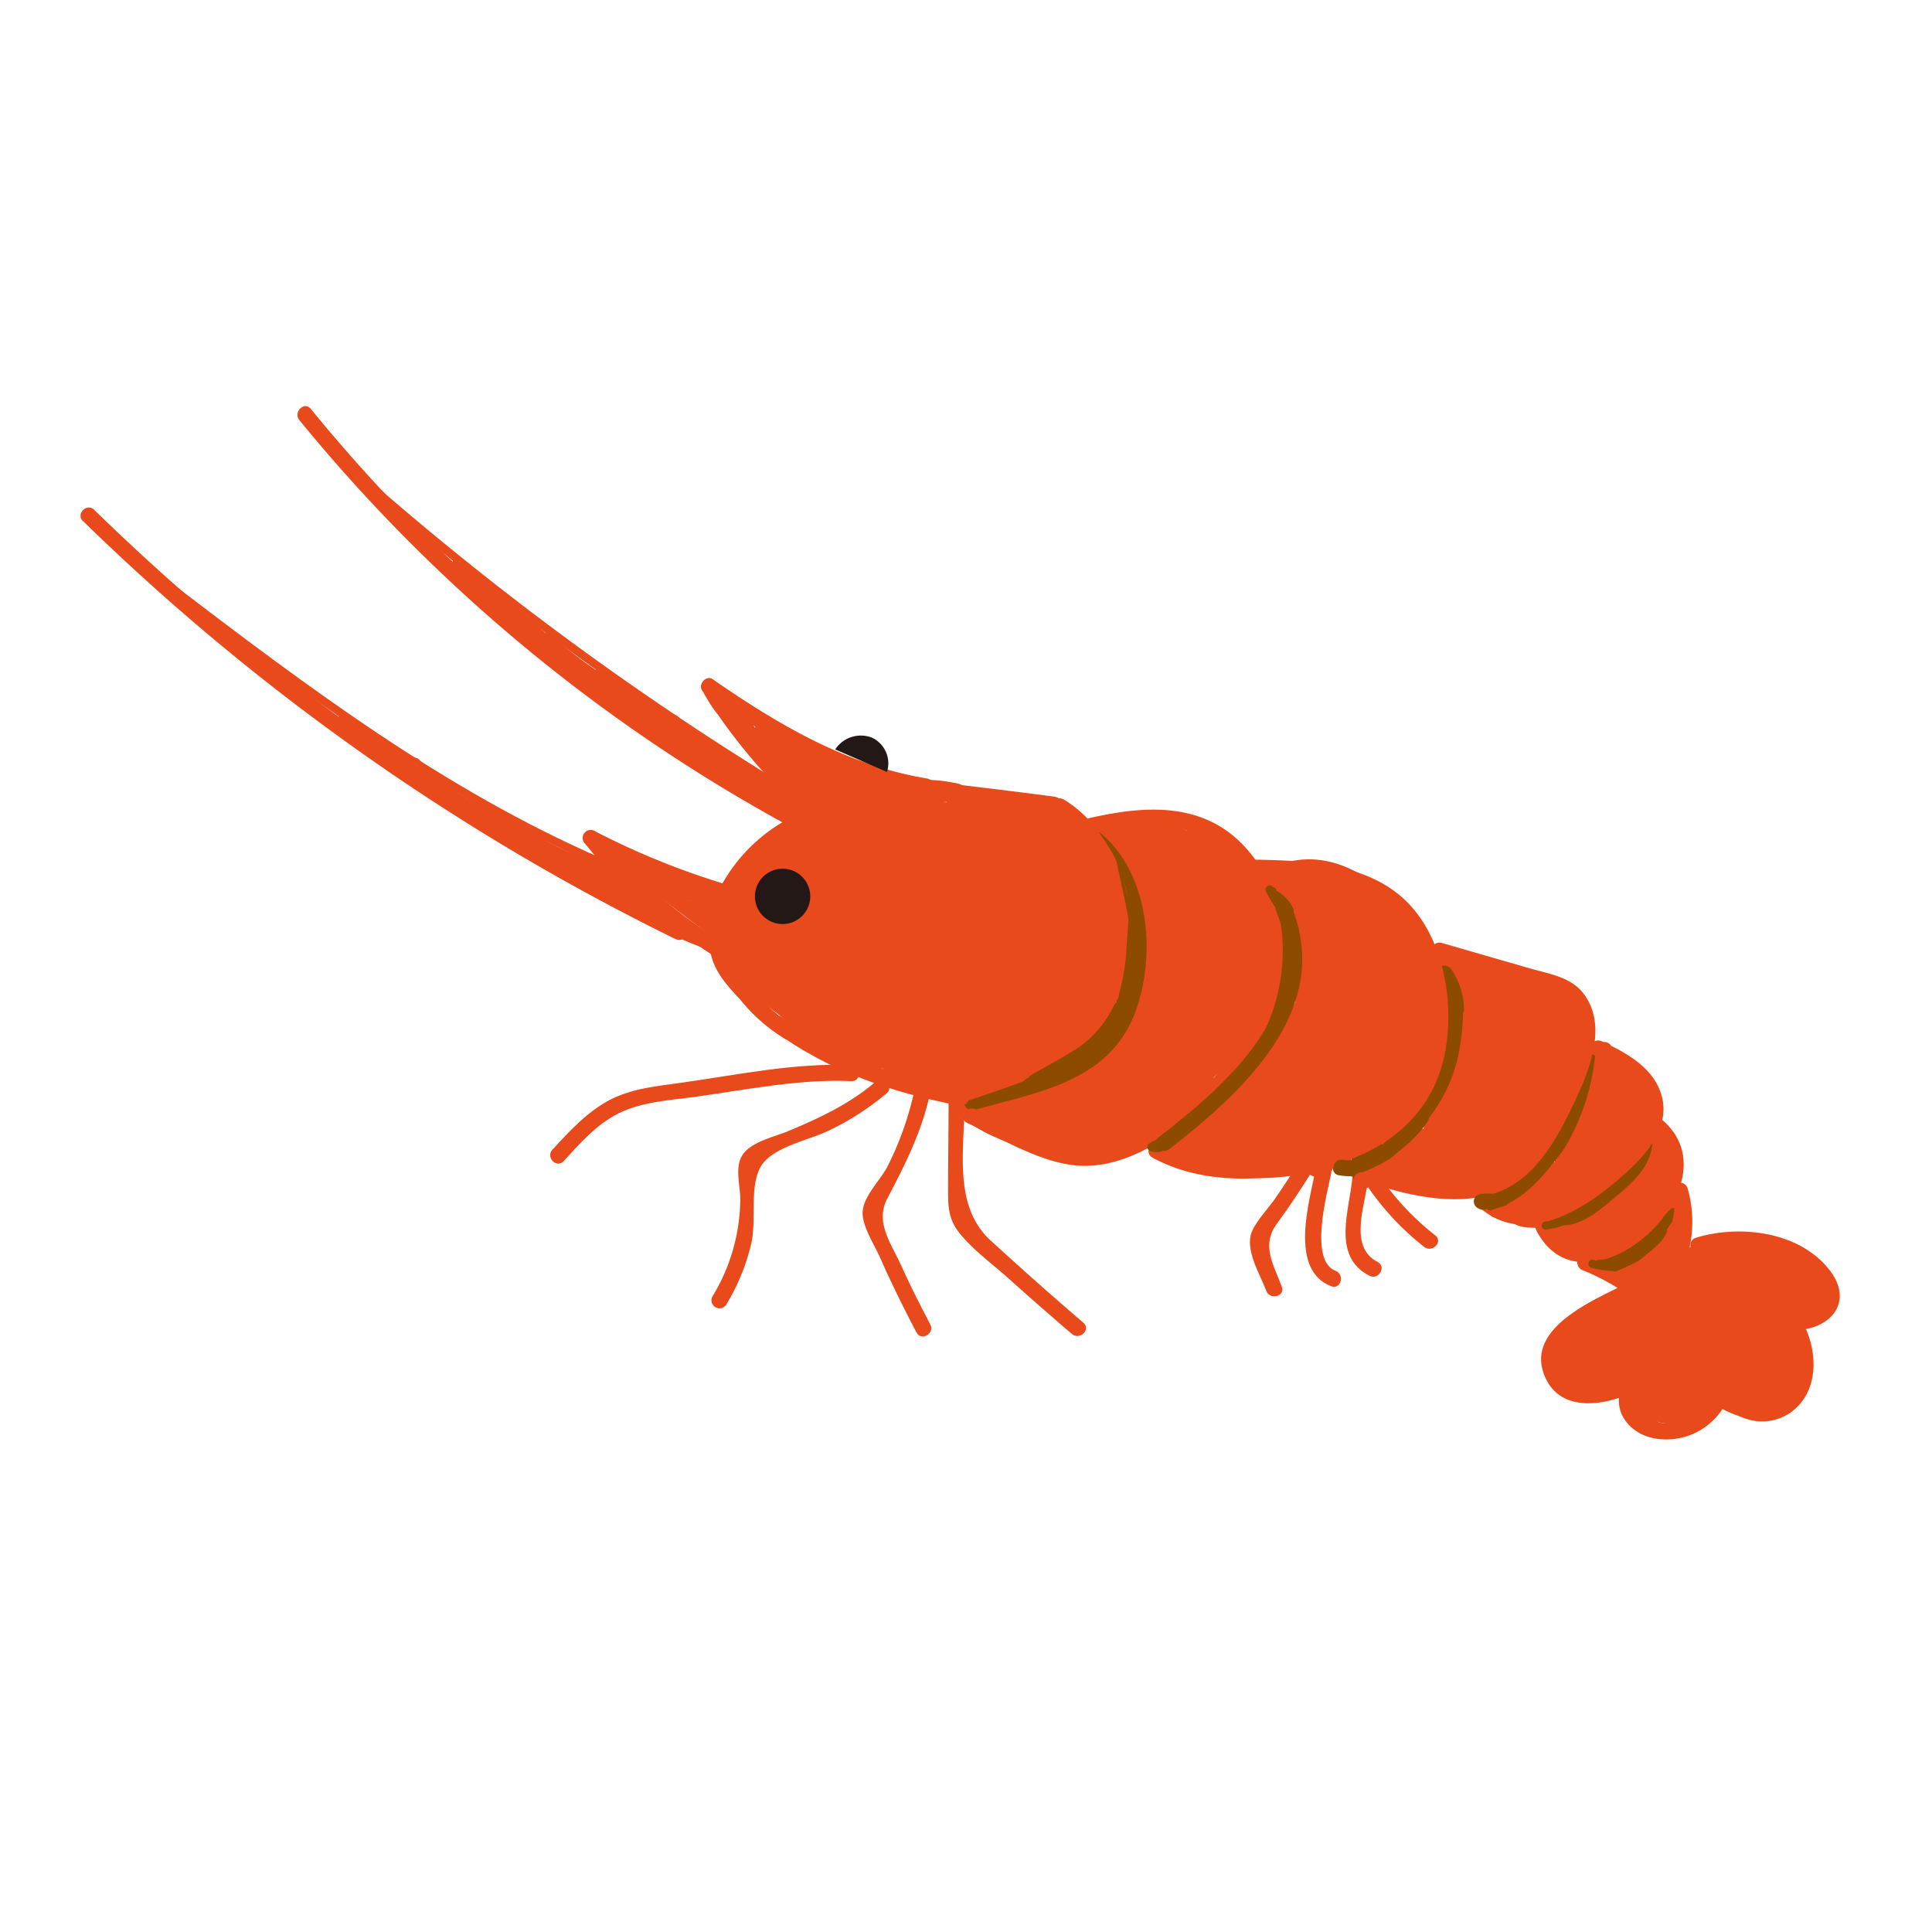 <svg id="圖層_1" data-name="圖層 1" xmlns="http://www.w3.org/2000/svg" viewBox="0 0 300 300"><defs><style>.cls-1{fill:#e94a1c;}.cls-2{fill:#8d4b00;}.cls-3{fill:#231815;}</style></defs><title>seafood8</title><path class="cls-1" d="M172.09,157.54c3.21,0,3.22-5,0-5s-3.22,5,0,5Z"/><path class="cls-1" d="M179.44,145.61c3.22,0,3.22-5,0-5s-3.22,5,0,5Z"/><path class="cls-1" d="M214.08,178.11c3.22,0,3.22-5,0-5s-3.22,5,0,5Z"/><path class="cls-1" d="M239.35,190.11l2.47.3v-9.95a25.5,25.5,0,0,1-4.62.15l2.51,9.27q-2.29.45.7,1.4l3.32,2.06,6.63,4.13a5,5,0,0,0,7.49-4.3,19.31,19.31,0,0,0-2.52-10,25.93,25.93,0,0,0-2.56-3.34,10.51,10.51,0,0,1-2.66-6.06l0-1.67q-5.29.72-2.87,3.91c.21,1.66,1.62,3.61,2.3,5.19,1.6,3.78,2.08,7.39,2.62,11.4.71,5.24,2.58,12.94,8.8,14.07,7.48,1.36,8.9-7.19,4.68-11.6l-3.52,8.49a33.9,33.9,0,0,1,14.41,1.68l1.33-9.77a53.22,53.22,0,0,0-13.69,2.61c-1.33.47-3.67,2.06-4.73,2.29-.78.16-2.64-.28-4-.05-3.25.54-9.55,3.11-11.79,5.73a7.1,7.1,0,0,0-1.12,7.82,6.4,6.4,0,0,0,7,3.25,11.06,11.06,0,0,0,2.08-.77c1.2-.54,1.24-.7.13-.49,1.28.79,2,2.89,3.4,3.84a7.62,7.62,0,0,0,8.57.17c3.2-2.25,2.09-5.1,3.3-8.14l-2.29,3q-4.07-.72-1.42,1.13c.7.58,1.42,1.15,2.14,1.7a18.5,18.5,0,0,0,3.69,2c3,1.2,6.31,1.41,8.58-1.3,4.74-5.67-1.2-12.82-6.42-14.89l1.19,9.09q-3.18-.92-1.48,1c3.26,5.51,11.86.51,8.59-5-2.77-4.68-6.94-7-12.13-4.55-4.32,2-2.35,7.69,1.18,9.09l.37,1,3.48-3.47c1-.35,0,0-.81-.67s-1.59-1.27-2.38-2c-1.46-1.28-2.66-2.42-4.61-2.79a6.65,6.65,0,0,0-7.67,5.08,6.44,6.44,0,0,0-.26,2.42l0,1.1,3.52-2.76c.19-1-2.75-3.37-3.45-3.85a7.86,7.86,0,0,0-5.56-1.34,7.22,7.22,0,0,0-2.25.72c-1.21.63-2.12.43-.39.92l3,2.28c.08,2.66,1,3.26,2.83,1.82l3.63-1.48-3.84-.5c3.68,1.87,6.25.9,9.85-.63a43.15,43.15,0,0,1,13.79-3.36,5,5,0,0,0,1.32-9.77,41.16,41.16,0,0,0-17.06-2c-4.21.38-6.66,5.2-3.52,8.49l.53.82-.5-3.83-.18,1,2.29-3-1,.49,3.84-.5c-1.62-.49-1.9-7.8-2-9a36.37,36.37,0,0,0-2.22-9.1c-2-5.12-4.29-14.29-10.68-15.38-7.22-1.25-8.89,6.28-8.38,11.8a17,17,0,0,0,2.87,8.36c2.25,3.23,4.76,5,4.76,9.36l7.49-4.29c-5.34-3.32-14-11.68-20.7-7.59-4.34,2.65-2.35,9,2.51,9.26a25.5,25.5,0,0,0,4.62-.14c6.38-.77,6.39-9.17,0-9.95l-2.47-.3c-6.34-.78-6.29,9.18,0,10Z"/><path class="cls-2" d="M246.43,163.68a12.71,12.71,0,0,1-1.44,4.49c-.75,1.41,1.4,2.67,2.15,1.25a16.13,16.13,0,0,0,1.78-5.74c.18-1.59-2.3-1.57-2.49,0Z"/><path class="cls-1" d="M215.5,182.58c3.52-.69,7,2.74,10.59,3.1a12.68,12.68,0,0,0,7.53-1.69c5-2.89,8.1-8.56,10.19-13.77,1.91-4.74,4.64-11.1.56-15.33-4.43-4.6-12.44-6-18.34-7.28-2.24-.48-4.44,2.43-2.42,4.16a40,40,0,0,0,7.11,5c4.1,2.19,7.88,2.94,5.55,8.37-1.36,3.18-2.69,7.15-5.15,9.67-3.4,3.49-6.2,1.36-10,.58l-.66,4.88c3.48-.17,7.1-.46,10-2.64,3.24-2.46,5-6.95,7-10.36,1.28-2.21,3.84-5,2.41-7.61-1.71-3.12-7.26-5.43-10.13-7.36-2.53-1.7-4.63,1.87-3,3.91,2.44,3.08,5.48,5.54,3,9.89-1.12,2-4.55,6.11-6.77,6.48l2.81,3.65a26.19,26.19,0,0,0,4.85-17.74l-4.25,1.76a6.64,6.64,0,0,1,2.86,5.57c0,3.2,5,3.21,5,0a10.93,10.93,0,0,0-4.32-9.09c-1.5-1.16-4.45-.63-4.25,1.76a22.09,22.09,0,0,1-4.17,15.23c-1.4,2,.91,4,2.81,3.65,2.82-.46,4.24-2.15,6-4.24,2-2.29,4.65-4.73,6-7.47,2.39-4.91-3.38-9.58-6.07-13l-3,3.9c2.8,1.89,6.77,3.74,8.93,6.34l-.64-2.42c-1,3.11-3.51,6.28-5.16,9.09-2.51,4.27-5,5.46-9.88,5.7-2.66.13-3.54,4.3-.66,4.88,4.49.92,7.74,2.92,12.19.3s6.32-7.63,8.28-12.08c1.62-3.65,3.42-7.31.78-10.91a12.67,12.67,0,0,0-4.89-3.63,42.6,42.6,0,0,1-9-5.62l-2.42,4.16c4.64,1,9.5,2,13.66,4.36,3.41,2,3.27,3.78,2.34,7.18a41.19,41.19,0,0,1-3.3,8.29c-2.7,5-7.18,10.33-13.52,7.72-3.38-1.39-5.94-2.91-9.71-2.17-3.14.61-1.81,5.41,1.32,4.79Z"/><path class="cls-1" d="M183.79,181c14.22,5.18,35.87.12,39.05-16.83,1.56-8.34.54-14.87-4.46-21.76-4.67-6.43-12.4-11.17-20.4-7.92-3.69,1.49-5.3,6.85-1.19,9.09a25.58,25.58,0,0,1,7.17,6.31c2.35,2.77,3.32,4.51,2,8.27s-7.32,12.08-12.35,10.53l2.19,8.32c6.44-5,25.73-24.44,12.38-31.52a5,5,0,0,0-7.48,4.29,25.76,25.76,0,0,0,0,3.83c.31,6.37,10.26,6.41,9.95,0a25.76,25.76,0,0,1,0-3.83l-7.48,4.29c-1.46-.77-2.35,2.51-3.16,3.8a39.62,39.62,0,0,1-3,4.26,51.57,51.57,0,0,1-8.2,7.84c-3.12,2.44-1,7.33,2.19,8.31,10.14,3.12,20.72-7.58,24.08-16.14,2-5.2,2.34-10.7-.94-15.44s-7.31-9-12.27-11.71l-1.19,9.09c5.55-2.25,9.35,3,11.74,7.33,2,3.59,1.72,9.26.17,13.09-3.81,9.4-18.19,9.79-26.1,6.9-6-2.19-8.62,7.42-2.64,9.6Z"/><path class="cls-1" d="M180.08,146.57c3.22,0,3.22-5,0-5s-3.22,5,0,5Z"/><path class="cls-1" d="M174.53,136.92a14.78,14.78,0,0,1,10.79,4.62c4.54,4.56,11.38-2.35,7-7l-2.68-2.89-7,7c3.27,3.31,7.56,7.29,5.48,12.31-1.64,4-4.6,8.2-8.3,10.37-2.49,1.46-3.59,5.79-1,7.81l1.25,1v-7a18.7,18.7,0,0,1-23.45,3.48l-2.51,9.26c6,.6,13.42,2.46,19-.81,2.49-1.47,4.32-3.88,6.22-6,2.29-2.55,4.85-5,6.9-7.77a12.94,12.94,0,0,0,2.73-8c.13-3.39,1-6.36,1.38-9.7.7-5.61-1.67-10.65-7.17-12.54-3.59-1.23-7.16,2.63-6.12,6.12l.79,2.61,8.31-4.84-2-1.87c-4-3.7-11.07,1.14-7.81,6,3.1,4.65,2.5,14.16-.46,18.69l9.09,3.83c1-4.34,2.16-8.63,1.79-13.11-.51-6.34-10.47-6.4-9.94,0,.29,3.62-.63,7-1.44,10.46a5,5,0,0,0,9.09,3.84c4.83-7.39,5.45-21.24.46-28.73l-7.81,6,2,1.87c3.51,3.28,9.79.09,8.31-4.84l-.78-2.6-6.12,6.12c.66.22-1.5,8.4-1.56,9.59-.13,2.18.19,3.49-.95,5.37-1,1.61-2.75,3.06-4,4.46-2.24,2.5-4.54,6.5-8.11,6.8-3.8.32-8-.62-11.76-1-5.05-.5-6.57,7-2.51,9.26a28.76,28.76,0,0,0,35.5-5c1.69-1.76,2.16-5.34,0-7l-1.25-1-1,7.81a31.76,31.76,0,0,0,13.47-17.84c2.15-8.16-3.29-15-8.63-20.46-4.52-4.58-11.38,2.34-7,7l2.68,2.9,7-7A25,25,0,0,0,174.53,127c-6.4-.1-6.4,9.85,0,9.95Z"/><path class="cls-2" d="M249.36,197.3c1.76,0,3-.9,4.35-2,1.76-1.43,3.47-2.93,5.15-4.45,1.19-1.08-.58-2.83-1.76-1.76s-2.42,2.16-3.65,3.21-2.49,2.52-4.09,2.48a1.25,1.25,0,0,0,0,2.49Z"/><path class="cls-2" d="M254.08,177.75c-.28,2.56-2.81,4.46-4.64,6.05-2.06,1.79-4.84,4.62-7.82,3.85a1.25,1.25,0,0,0-.66,2.4c3.77,1,6.81-1.6,9.54-3.89s5.66-4.68,6.07-8.41c.18-1.59-2.31-1.58-2.49,0Z"/><path class="cls-2" d="M244.62,166.32c.59,4.86-2.07,8.64-5,12.27-2.48,3.12-5,6.14-9.15,6.94-1.56.31-.9,2.71.67,2.4,5-1,8.16-4.87,11.15-8.73s5.38-7.88,4.77-12.88c-.19-1.57-2.68-1.59-2.48,0Z"/><path class="cls-2" d="M223.18,151.73a8.76,8.76,0,0,1,1.66,4.84c.1,1.59,2.59,1.6,2.49,0a11.19,11.19,0,0,0-2-6.1c-.94-1.26-3.1,0-2.14,1.26Z"/><path class="cls-2" d="M224.78,155.61c-.06,5.75-.33,11.2-4.13,15.86a61.68,61.68,0,0,1-4.43,4.72c-.8.79-5.59,5.55-1.41,3.64,1.45-.67.19-2.81-1.26-2.15l-3.07,1.41a1.19,1.19,0,0,0-.62,1.07c.63,6.06,8.24-2.33,9.35-3.47,6.15-6.36,8-12.24,8-21.08a1.24,1.24,0,0,0-2.48,0Z"/><path class="cls-2" d="M222.72,154.7l1.5,2.13a1.29,1.29,0,0,0,1.71.44,1.25,1.25,0,0,0,.44-1.7l-1.5-2.12a1.28,1.28,0,0,0-1.7-.45,1.25,1.25,0,0,0-.45,1.7Z"/><path class="cls-2" d="M196.94,140.45a3.7,3.7,0,0,1,1.64,1.7,1.24,1.24,0,1,0,2.15-1.25,6.07,6.07,0,0,0-2.54-2.6c-1.41-.76-2.66,1.38-1.25,2.15Z"/><path class="cls-2" d="M197.93,144.59C199.28,150,198.07,155,196,160c-.61,1.48,1.8,2.12,2.39.66,2.22-5.44,3.36-10.93,1.9-16.72a1.25,1.25,0,0,0-2.4.67Z"/><path class="cls-2" d="M168.76,130.83c7.64,5.54,8.26,18.49,4.76,26.51-4.05,9.26-14.41,10.22-23,12.65a1.25,1.25,0,0,0,.66,2.4c10.38-2.93,21.65-4.47,25.44-16.17,2.95-9.06,1.58-21.61-6.59-27.54-1.3-.94-2.54,1.22-1.26,2.15Z"/><path class="cls-1" d="M146.08,124c5.9.71,11.8,1.42,17.68,2.19,1.59.21,1.57-2.28,0-2.48-5.88-.78-11.78-1.49-17.68-2.19-1.58-.19-1.57,2.3,0,2.48Z"/><path class="cls-1" d="M120.2,160.09c8.53,6.27,18.4,9.58,28.71,11.59,1.56.3,2.23-2.09.66-2.4-10.1-2-19.76-5.2-28.12-11.34-1.29-.95-2.53,1.21-1.25,2.15Z"/><path class="cls-1" d="M149,121.74a22.9,22.9,0,0,0-4.37-.62c-1.6-.08-1.59,2.41,0,2.48a19.31,19.31,0,0,1,3.71.54,1.25,1.25,0,0,0,.66-2.4Z"/><path class="cls-1" d="M144.13,120.91c-12.45-2-23.18-8.33-33.42-15.41-1-.71-2.35.69-1.7,1.7,1,1.54,2.89,5.61,5.2,5.1a1.28,1.28,0,0,0,.91-1.2c.19-2.36-2.79-4.35-4.41-5.6-1-.78-2.32.71-1.7,1.7a88.2,88.2,0,0,0,17.33,20.31c1.21,1,3-.71,1.76-1.76A86.09,86.09,0,0,1,111.15,106l-1.7,1.7c.67.52,4.15,4.53,4.16,1.8,0-.72-2-2.77-2.46-3.5l-1.7,1.7c10.41,7.2,21.37,13.57,34,15.66,1.57.26,2.24-2.14.66-2.4Z"/><path class="cls-1" d="M114.18,154.21a26.38,26.38,0,0,0,7.66,7.07c1.37.84,2.62-1.31,1.25-2.14a23.37,23.37,0,0,1-6.76-6.19c-.94-1.28-3.09,0-2.15,1.26Z"/><path class="cls-3" d="M129.69,116.37a4.76,4.76,0,0,1,5.65-1.85,4.4,4.4,0,0,1,2.39,5.35"/><path class="cls-1" d="M110.28,147.62c.45,2.91,2.35,5.14,4.31,7.21,1.1,1.17,2.85-.6,1.76-1.76-1.69-1.79-3.29-3.6-3.67-6.11-.25-1.58-2.65-.91-2.4.66Z"/><path class="cls-1" d="M125.72,125.67a25.86,25.86,0,0,0-14.14,12.63c-.71,1.43,1.43,2.7,2.14,1.26a23.34,23.34,0,0,1,12.66-11.49c1.48-.57.84-3-.66-2.4Z"/><path class="cls-1" d="M113.14,137.45a119.19,119.19,0,0,1-20.66-8.33,1.25,1.25,0,0,0-1.51,2c1,1.17,4.12,5.87,6.07,3.75s-3.27-5-4.56-5.71-2.39.91-1.51,2a85.27,85.27,0,0,0,19.63,17.1c1.36.86,2.6-1.3,1.26-2.15a83,83,0,0,1-19.13-16.71l-1.51,2c.93.54,4.15,3.48,4.17,1.06,0-.57-2.17-2.4-2.66-3l-1.51,2a122.82,122.82,0,0,0,21.25,8.57,1.24,1.24,0,0,0,.67-2.39Z"/><path class="cls-1" d="M125.25,126.9a254,254,0,0,1-77-63.42c-1-1.24-2.77.53-1.76,1.76A256,256,0,0,0,124,129.05c1.41.75,2.67-1.39,1.26-2.15Z"/><path class="cls-1" d="M58.46,77.17a474.3,474.3,0,0,0,62.28,45.51.62.62,0,0,0,.63-1.07,471.36,471.36,0,0,1-62-45.32c-.6-.52-1.49.36-.88.88Z"/><path class="cls-1" d="M12.9,80.92a356.07,356.07,0,0,0,92,64.9c1.43.71,2.69-1.44,1.26-2.15a353.6,353.6,0,0,1-91.53-64.5c-1.14-1.13-2.9.63-1.76,1.75Z"/><path class="cls-1" d="M25.81,91.47C47,107.59,68.36,123.76,92.91,134.4c.72.31,1.36-.76.62-1.07C69,122.68,47.59,106.52,26.44,90.39c-.64-.48-1.26.6-.63,1.08Z"/><path class="cls-1" d="M163.86,126.28c9.53,5.69,11.64,22,6,31-4.64,7.34-14.1,9-21.67,11.79-1.48.56-.84,3,.66,2.4,9.51-3.56,20.58-5.67,24.78-16.17,4-10.07,1.35-25.31-8.47-31.16a1.24,1.24,0,0,0-1.26,2.14Z"/><path class="cls-1" d="M168.91,129.69c9.32-2.22,19-2.86,24.7,6.4,4.29,7,3.78,16.19.3,23.35C190.72,166,185.17,171.28,179,175c-4.31,2.59-8.85,4.34-13.92,3.1-4.63-1.13-9.29-3.91-13.62-5.86-1.44-.66-2.71,1.48-1.25,2.14,5,2.28,10.57,5.72,16.12,6.51,4.67.67,9.22-1,13.21-3.32,7.83-4.48,14.74-11.38,17.88-20,2.86-7.83,2.43-17.37-2.62-24.25-6.69-9.11-16.63-8.44-26.51-6.09-1.55.37-.89,2.77.66,2.4Z"/><path class="cls-1" d="M194.41,136c7.26.11,16,.14,21.79,5.31,5.55,5,7.17,14.51,5.79,21.6-1.66,8.54-7.84,13.49-16,15.7-8.3,2.26-18,3.28-25.77-1-1.41-.76-2.67,1.39-1.26,2.15,8.64,4.69,19.33,3.64,28.48,1,8.6-2.5,15.14-8.2,16.92-17.21,1.49-7.56-.06-17.28-5.47-23.07-6.14-6.57-16.16-6.86-24.51-7a1.25,1.25,0,0,0,0,2.49Z"/><path class="cls-1" d="M223.09,148.79c5.38,1.56,11.22,2.69,16.43,4.77,3.14,1.25,5.37,2.53,5.65,6.25a15.52,15.52,0,0,1-.69,4.77,42.58,42.58,0,0,1-3.89,8.8c-3.11,5.84-7.13,10.16-14.23,10.25-6.09.07-12.47-2-18.08-4.19-1.5-.58-2.15,1.82-.67,2.4,7.13,2.75,16.48,5.89,24.15,3.56,6.26-1.89,9.63-7.9,12.3-13.41,2.49-5.13,5.94-12.81,1.59-18-2-2.34-5.29-2.81-8.06-3.61l-13.84-4a1.25,1.25,0,0,0-.66,2.4Z"/><path class="cls-1" d="M247.48,163.84c2.47,1.17,5.11,2.36,6.79,4.6,3.66,4.88-.66,9.49-4.19,12.37-4.93,4-12.84,10.13-18.74,4.81-1.19-1.07-3,.68-1.76,1.75,7.66,6.91,17.86-.42,23.92-6.22,2.85-2.74,5.56-6.47,4.62-10.61-1.06-4.63-5.45-7-9.39-8.85-1.44-.69-2.7,1.46-1.25,2.15Z"/><path class="cls-1" d="M256.11,175.45c2.47,2,3.5,4.17,2.43,7.3a20.22,20.22,0,0,1-3.8,6.76,13.7,13.7,0,0,1-5.53,3.27c-4,1.39-6.58.73-8.48-2.94-.73-1.43-2.88-.17-2.15,1.25,7.61,14.7,31.91-7.26,19.29-17.39-1.24-1-3,.75-1.76,1.75Z"/><path class="cls-1" d="M259.63,185.11a16.4,16.4,0,0,1,.1,8.87,1.25,1.25,0,0,0,2.4.66,19,19,0,0,0-.1-10.19,1.25,1.25,0,0,0-2.4.66Z"/><path class="cls-1" d="M245.75,197.24a35.23,35.23,0,0,1,7.62,4.22c1.3.94,2.54-1.21,1.25-2.14a37.16,37.16,0,0,0-8.21-4.48c-1.48-.59-2.13,1.82-.66,2.4Z"/><path class="cls-1" d="M264,194.57a18,18,0,0,1,10.48-.37,19.49,19.49,0,0,1,4.58,2l2.22,1.63q1.61,7-2.86,6.2a1.26,1.26,0,0,0-1.07,1.88c1.93,3,2.91,8-.1,10.85a5.4,5.4,0,0,1-8.6-1.85,1.25,1.25,0,0,0-2.27.3,7.22,7.22,0,0,1-4.33,5,4.31,4.31,0,0,1-2.23.64q-4.16,1.09-5.34-5.17a1.25,1.25,0,0,0-1.51-1.95c-3,1.57-5.08,2.39-8.25.66-2.52-.41-3.11-1.73-1.78-3.94a3.64,3.64,0,0,1,2.3-4.09,56.25,56.25,0,0,1,7.46-4.38c1.43-.72.17-2.87-1.25-2.14-4.54,2.31-13.94,6.39-11.85,13.11s9.81,5.42,14.62,2.92l-1.5-1.95c-3.1,3.92-.48,8.55,4.18,9.43a10.41,10.41,0,0,0,11.88-7.48l-2.28.29a7.83,7.83,0,0,0,11.44,3.25c4.83-3.35,4.38-10.31,1.56-14.76l-1.08,1.87c5.52.15,9.67-4.17,5.66-9.32-4.69-6-13.93-7.08-20.74-5-1.52.48-.87,2.88.66,2.4Z"/><path class="cls-1" d="M132.2,165.39c-8.77-.38-17.63,1.5-26.29,2.72-3.81.54-7.74.87-11.21,2.68s-6.28,4.85-8.94,7.75c-1.07,1.18.68,2.94,1.76,1.76,2.5-2.73,5.09-5.67,8.43-7.37,3.78-1.91,8.35-2.1,12.47-2.68,7.86-1.11,15.81-2.72,23.78-2.37,1.6.07,1.6-2.42,0-2.49Z"/><path class="cls-1" d="M135.92,168c-4,3.43-8.65,5.59-13.48,7.62-2.17.91-5.81,1.66-7.15,3.73-1.24,1.92-.35,4.68-.34,6.79a29.44,29.44,0,0,1-4.35,15.22,1.25,1.25,0,0,0,2.15,1.26,32.93,32.93,0,0,0,3.91-9.53c.83-3.69-.29-8.66,1.39-11.8s7.41-4.18,10.57-5.7a41.45,41.45,0,0,0,9.06-5.83c1.22-1-.54-2.79-1.76-1.76Z"/><path class="cls-1" d="M142,169.27a48.9,48.9,0,0,1-4.24,11.95c-1.06,2-3.59,4.46-3.8,6.81-.21,2.2,1.8,5.22,2.66,7.17,1.76,4,3.67,7.85,5.69,11.7.74,1.41,2.89.16,2.14-1.26-1.58-3-3.1-6-4.52-9.15-1.64-3.55-4.06-6.72-2.15-10.38,2.82-5.39,5.25-10.18,6.62-16.18.36-1.56-2-2.22-2.4-.66Z"/><path class="cls-1" d="M147.29,171.6c0,4.16-.07,8.33-.07,12.49,0,2.68-.12,4.9,1.58,7.14,2.11,2.76,5.43,5.13,8,7.46q4.78,4.29,9.66,8.46c1.21,1,3-.72,1.76-1.76q-7.31-6.27-14.41-12.78c-5.77-5.3-4.09-13.83-4.05-21a1.25,1.25,0,0,0-2.49,0Z"/><path class="cls-1" d="M201.72,180.43c-1.18,1.89-2.4,3.77-3.66,5.6-1.14,1.65-2.81,3.31-3.63,5.12-1.25,2.8,1.23,6.69,2.2,9.3.56,1.48,3,.84,2.4-.67-1.31-3.52-3.22-6.38-.76-9.76,2-2.71,3.82-5.5,5.6-8.34.85-1.36-1.3-2.61-2.15-1.25Z"/><path class="cls-1" d="M204.31,181.51c-1,5.11-4.2,15.67,2.41,18.22,1.49.57,2.14-1.83.66-2.4-4.2-1.62-1.25-12.2-.67-15.16.3-1.56-2.09-2.23-2.4-.66Z"/><path class="cls-1" d="M210,182.73c-.38,5.06-3.34,12.3,2.65,15.37,1.42.73,2.68-1.42,1.26-2.15-4.73-2.42-1.72-9.28-1.43-13.22.12-1.6-2.36-1.59-2.48,0Z"/><path class="cls-1" d="M211.77,183.36a42.68,42.68,0,0,0,9.36,10.25c1.25,1,3-.77,1.76-1.76a41,41,0,0,1-9-9.74c-.87-1.34-3-.09-2.14,1.25Z"/><path class="cls-1" d="M96.82,135.73c2.67.81,4.92,3.06,7.11,4.71l7.46,5.64c1.28,1,2.52-1.2,1.26-2.15l-8.4-6.34c-2.13-1.61-4.17-3.47-6.77-4.26-1.53-.47-2.19,1.93-.66,2.4Z"/><path class="cls-1" d="M103.72,137.79l10.11,6a1.24,1.24,0,0,0,1.25-2.14l-10.11-6a1.24,1.24,0,0,0-1.25,2.15Z"/><path class="cls-1" d="M107.58,141.79c1.88,1.26,3.82,2.45,5.8,3.55,1.4.78,2.66-1.37,1.26-2.15-2-1.1-3.92-2.28-5.81-3.54-1.33-.9-2.58,1.26-1.25,2.14Z"/><path class="cls-1" d="M115,141.76c2.62-5.1,7.09-9.33,11.32-13.12,1.19-1.07-.57-2.82-1.76-1.76-4.38,3.93-9,8.34-11.71,13.63-.73,1.42,1.41,2.68,2.15,1.25Z"/><path class="cls-1" d="M114.55,141.46c-1.7,2.31-3.51,5.18-2.19,8.11,1.54,3.41,6.51,6.32,9.33,8.54,3,2.36,6.14,5.23,9.62,6.81,4.63,2.11,9.79-.08,14.37,2.08,1.44.68,2.7-1.46,1.25-2.15-5.52-2.61-11.33,0-16.71-3.47a98.92,98.92,0,0,1-8.84-6.68c-3.73-3-8.88-6.28-4.69-12,1-1.3-1.21-2.54-2.14-1.26Z"/><path class="cls-1" d="M137.64,167.52c3.18,1.71,6.45,3.32,10.17,2.83,4.5-.59,8.61-3.73,12.22-6.25a39.58,39.58,0,0,0,15.37-20.72c.49-1.53-1.91-2.18-2.4-.66a36.07,36.07,0,0,1-12.29,17.78,60.54,60.54,0,0,1-8.17,5.46c-5,2.77-8.77,2-13.64-.59-1.41-.76-2.67,1.39-1.26,2.15Z"/><path class="cls-1" d="M171,151.24c.32,1.22-5.67,4.87-6.66,5.83-2,2-3.31,4.43-5.25,6.42-1.13,1.15.58,2.83,1.76,1.76q4.41-4,9.09-7.78l-2.08-.55c.21,1.31-3.61,3.74-4.51,4.49-2.19,1.81-4.44,3.38-7.37,3.48-1.6.06-1.61,2.54,0,2.49,3.62-.13,6.4-1.95,9.13-4.22,2.18-1.81,5.66-3.71,5.15-6.9-.16-1-1.44-1.06-2.08-.55q-4.68,3.73-9.09,7.78l1.76,1.76c2.92-3,4.9-6.29,8.28-8.9,1.77-1.36,5-3.18,4.27-5.77a1.25,1.25,0,0,0-2.4.66Z"/><path class="cls-1" d="M114.24,112.7a14.93,14.93,0,0,0,4.88,6c3,1.94,6.06,3.41,8.86,5.65,1.24,1,3-.76,1.76-1.75a45.7,45.7,0,0,0-7-4.73,14,14,0,0,1-6.38-6.4c-.76-1.41-2.91-.16-2.15,1.25Z"/><path class="cls-1" d="M122.86,122.64l5.42,5.23c1.16,1.11,2.92-.65,1.76-1.76l-5.42-5.23c-1.15-1.11-2.91.64-1.76,1.76Z"/><path class="cls-1" d="M117.51,114.08c3.43,4.1,8,6.81,12.59,9.42a1.24,1.24,0,0,0,1.25-2.15c-4.41-2.51-8.78-5.08-12.08-9-1-1.23-2.78.54-1.76,1.76Z"/><path class="cls-1" d="M125.33,118.27c3.44,2.55,6.3,4.55,10.54,5.24,4,.64,8.21,1.44,12.21.9,1.56-.21,1.59-2.7,0-2.48-3.78.5-7.82-.15-11.55-.82-4-.73-6.69-2.58-10-5-1.28-1-2.53,1.2-1.25,2.15Z"/><path class="cls-1" d="M166.19,125.25c-3.59-2.34-7.42-1.24-11.37-.87-1,.1-2,.16-3,.2a2.4,2.4,0,1,0-4.79,0,63.75,63.75,0,0,1-7.79-.74,5.34,5.34,0,0,0-1.89-.51,2.37,2.37,0,0,0-1.57-.55,2.32,2.32,0,0,0-1.3.37l-.3-.29c-4.08-4.23-10.32,1.33-7.9,5.84a2.24,2.24,0,0,0-.74,1,4,4,0,0,0-2.87-.37c-2.87.66-4.32,3.6-5.53,6-.92,1.78-1.81,3.56-2.72,5.34-.61,1.21-1.56,2.56-1.65,4-.12,1.93,1.28,3,2.93,3.68a4.89,4.89,0,0,0,.5,3.24c4.94,9.67,15.26,10.91,24.13,15.19,3.91,1.89,7.68,3.85,11.93,1.53,4.52-2.47,8.47-7,12.36-10.33l.11-.1a4.64,4.64,0,0,0,3.24,1.18c5.53,0,6.29-7.42,2.26-9.44a7,7,0,0,0,.25-.69,5.12,5.12,0,0,0,3.85-3.19C177.19,138.64,172.36,129.28,166.19,125.25Zm-45.61,14.23c.34-.68.94-2.28,1.69-3.53l.19.18a5.63,5.63,0,0,1,1.82,2.56,2.05,2.05,0,0,0,.91,1.07,9.59,9.59,0,0,0-.22,1.63,2.8,2.8,0,0,0,0,.42,2.23,2.23,0,0,0-3,1.06c-1-.21-2-.45-3-.72C119.58,141.11,120.26,140.11,120.58,139.48Z"/><path class="cls-1" d="M124.66,115.58c-3.2,0-3.21,5,0,5S127.87,115.58,124.66,115.58Z"/><circle class="cls-3" cx="121.52" cy="139.19" r="4.3"/><path class="cls-1" d="M99.56,136.13A11.45,11.45,0,0,0,95,133.47c-2.43-.77-4.1,2.43-2.42,4.15a31.55,31.55,0,0,0,7,5.38c2.79,1.58,5.3-2.71,2.51-4.3a26.51,26.51,0,0,1-5.94-4.59l-2.42,4.15A6,6,0,0,1,96,139.65c2.33,2.19,5.85-1.32,3.52-3.52Z"/><path class="cls-1" d="M92.68,133.94a50.52,50.52,0,0,1-8.54-3.72c-1.72-1-2.75-2.93-4.82-3.28-2.35-.38-3.35,3.21-1,3.6,1,.18,1.74,1.38,2.53,2a16.53,16.53,0,0,0,2.94,1.7,74.7,74.7,0,0,0,7.89,3.31c2.26.81,3.24-2.79,1-3.6Z"/><path class="cls-1" d="M77.67,126.24a28.78,28.78,0,0,1-12.48-8.18c-1-1.21-2.8.55-1.76,1.76A30.9,30.9,0,0,0,77,128.64a1.25,1.25,0,0,0,.66-2.4Z"/><path class="cls-1" d="M62.83,117.63q-4.42-3.27-9-6.33c-1.34-.9-2.58,1.26-1.26,2.15,3.05,2,6,4.15,9,6.33,1.28,1,2.53-1.21,1.25-2.15Z"/><path class="cls-1" d="M70.07,88.3a11.37,11.37,0,0,0,4.3,5.89c1.3.93,2.55-1.22,1.26-2.15a8.55,8.55,0,0,1-3.16-4.4c-.48-1.52-2.89-.87-2.4.66Z"/><path class="cls-1" d="M72.48,91.14q6.45,5.25,12.6,10.86c1.18,1.07,2.94-.68,1.76-1.76q-6.15-5.61-12.6-10.85c-1.23-1-3,.74-1.76,1.75Z"/><path class="cls-1" d="M83.92,100.4a57.86,57.86,0,0,0,10.76,7.9,1.25,1.25,0,0,0,1.51-2,7.2,7.2,0,0,0-2.51-2.27c-1.33-.92-2.54,1.22-1.26,2.14a68.73,68.73,0,0,1,8.81,7.52,1.25,1.25,0,0,0,2-1.51l-.85-1.74-2,1.51a19.68,19.68,0,0,0,5.1,4.3c1.17.7,2.63-1.06,1.5-2l-2.28-1.81-1.5,2,8,5.65c1.14.81,2.59-1,1.5-1.95l-6.1-5.13-1.51,2c3.43,1.72,5.71,4.87,8.77,7.1A30.78,30.78,0,0,0,124,126.79c1.45.4,2-1.47,1-2.27a66.69,66.69,0,0,0-13.11-7.66c-1.45-.63-2.72,1.51-1.26,2.15a66.36,66.36,0,0,1,13.11,7.65l1-2.27A27.87,27.87,0,0,1,113,118.18c-2.16-2-4-4-6.63-5.32-1.18-.6-2.65,1-1.51,2l6.11,5.13,1.5-2-8-5.65c-1.14-.8-2.61,1.08-1.5,2l2.27,1.81,1.51-1.95a17.92,17.92,0,0,1-4.59-3.91c-1-1.14-2.53.31-2,1.51l.84,1.74L103,112a73.08,73.08,0,0,0-9.31-7.9l-1.26,2.14,2,1.89,1.51-2a54.72,54.72,0,0,1-10.26-7.51c-1.18-1.09-2.94.67-1.76,1.76Z"/><path class="cls-1" d="M105.7,145.77a38,38,0,0,0,5.43,2,1.24,1.24,0,0,0,.66-2.39,36.13,36.13,0,0,1-4.83-1.74c-1.45-.66-2.71,1.49-1.26,2.14Z"/><path class="cls-2" d="M173,156.07a16.62,16.62,0,0,1-5.54,6.58c-2.38,1.57-4.94,2.89-7.4,4.31a1.25,1.25,0,0,0,1.26,2.15c3-1.73,6.27-3.29,9-5.44a19.34,19.34,0,0,0,4.85-6.34c.74-1.42-1.4-2.67-2.15-1.26Z"/><path class="cls-2" d="M176,155.66c1-3.62,2.3-7.25,1.55-11-.31-1.57-2.71-.9-2.4.66.65,3.25-.7,6.62-1.54,9.72a1.24,1.24,0,0,0,2.39.66Z"/><path class="cls-2" d="M160,169.83a1.25,1.25,0,0,0,0-2.5,1.25,1.25,0,0,0,0,2.5Z"/><path class="cls-2" d="M198.13,141.39c6.25,15.13-7.64,27-18.29,35.26-1.26,1,.51,2.73,1.76,1.76,11.34-8.81,25.53-21.69,18.93-37.68-.61-1.46-3-.82-2.4.66Z"/><path class="cls-1" d="M185.62,133.56c3.22,0,3.23-5,0-5s-3.22,5,0,5Z"/><path class="cls-1" d="M186.78,134.17l3.26,3.56a2.51,2.51,0,0,0,3.52,0,2.55,2.55,0,0,0,0-3.52l-3.27-3.56a2.5,2.5,0,0,0-3.51,0,2.54,2.54,0,0,0,0,3.52Z"/><path class="cls-2" d="M212.93,179a5.75,5.75,0,0,1-4.37,1.09c-1.57-.26-2.24,2.13-.66,2.4a8.26,8.26,0,0,0,6.29-1.34c1.29-.92.05-3.08-1.26-2.15Z"/><path class="cls-2" d="M250.64,196.11a10.7,10.7,0,0,1-3.23-.47c-.77-.24-1.1,1-.33,1.2a12.27,12.27,0,0,0,3.56.52.63.63,0,0,0,0-1.25Z"/><path class="cls-2" d="M248.29,196.86l2.24-.12c.8,0,.8-1.28,0-1.24l-2.24.12c-.8,0-.8,1.29,0,1.24Z"/><path class="cls-2" d="M251.17,196.82a6.35,6.35,0,0,0,4.37-2c1.28-1.18,2.78-1.88,3.31-3.65a.62.62,0,0,0-1.2-.33c-.4,1.35-1.64,1.94-2.65,2.8-.4.34-.75.76-1.17,1.1a4.3,4.3,0,0,1-2.66.88c-.79.06-.8,1.31,0,1.25Z"/><path class="cls-2" d="M220.68,173.41c-2.36,3.67-6.82,6.22-10.3,8.74-.65.46,0,1.54.62,1.07,3.65-2.63,8.28-5.33,10.76-9.18.43-.68-.65-1.3-1.08-.63Z"/><path class="cls-2" d="M232.1,185.37c-.8,0-2.12-.2-2.81.28a1.16,1.16,0,0,0-.19,1.62,1.56,1.56,0,0,0,1.81.45c1.08-.33,2.07-.82,3.19-1.06l-.7-.91a1.61,1.61,0,0,1-1.79,1c-.78-.16-1.12,1-.33,1.2a2.84,2.84,0,0,0,3.2-1.61.63.63,0,0,0-.71-.91,15.27,15.27,0,0,0-2.54.8c-.22.09-.43.19-.66.26s-.62.1-.13.14a15.34,15.34,0,0,0,1.66,0,.62.62,0,0,0,0-1.24Z"/><path class="cls-2" d="M240,190.91a9.25,9.25,0,0,0,4.17-1.35c.67-.43.05-1.5-.63-1.08a7.77,7.77,0,0,1-3.54,1.19c-.8.06-.8,1.3,0,1.24Z"/><path class="cls-2" d="M259.34,187.91a7,7,0,0,1-1.83,2.36c-.61.51.28,1.39.88.87a7.93,7.93,0,0,0,2-2.6c.35-.71-.72-1.35-1.08-.63Z"/><path class="cls-2" d="M259.05,188.08l-.65.74c-.52.6.35,1.48.88.88l.65-.74c.52-.6-.35-1.49-.88-.88Z"/><path class="cls-2" d="M250.94,197.4a18.81,18.81,0,0,0,6.49-4.13c.57-.55-.31-1.43-.88-.88a17.52,17.52,0,0,1-5.94,3.81c-.74.28-.42,1.48.33,1.2Z"/><path class="cls-1" d="M269.24,197.27c1.82.61,3.72,1,5.58,1.49,3.1.81,4.42-4,1.32-4.79-1.86-.49-3.76-.89-5.58-1.5a2.49,2.49,0,0,0-1.32,4.8Z"/><path class="cls-1" d="M254.37,201.88c3.21,0,3.22-5,0-5s-3.23,5,0,5Z"/><path class="cls-1" d="M204.81,182.8c3.21,0,3.22-5,0-5s-3.23,5,0,5Z"/><path class="cls-1" d="M103.77,115.77c3.22,0,3.22-5,0-5s-3.22,5,0,5Z"/><path class="cls-1" d="M100.68,113.85c3.22,0,3.22-5,0-5s-3.22,5,0,5Z"/><path class="cls-1" d="M125.73,132.18c3.21,0,3.22-5,0-5s-3.23,5,0,5Z"/><path class="cls-1" d="M114.64,151.26c3.22,0,3.22-5,0-5s-3.22,5,0,5Z"/><path class="cls-1" d="M112.72,144.22c3.22,0,3.23-5,0-5s-3.22,5,0,5Z"/><path class="cls-2" d="M176.14,152.37a.63.63,0,0,0,0-1.25.63.63,0,0,0,0,1.25Z"/><path class="cls-2" d="M174,156.2h.32a.62.62,0,0,0,0-1.24H174a.62.62,0,0,0,0,1.24Z"/><path class="cls-2" d="M175.92,143.41a.63.63,0,0,0,0-1.25.63.63,0,0,0,0,1.25Z"/><path class="cls-2" d="M175.29,141.73l-.43,6.53a32.87,32.87,0,0,1-1.08,6,.62.62,0,0,0,1.2.33,28.26,28.26,0,0,0,1.06-5.39l.49-7.46c.06-.8-1.19-.79-1.24,0Z"/><path class="cls-2" d="M199.16,140.34a19.76,19.76,0,0,1-1.51-2.54c-.36-.72-1.43-.09-1.08.62a19.28,19.28,0,0,0,1.52,2.55c.46.65,1.54,0,1.07-.63Z"/><path class="cls-2" d="M197.67,139a.63.63,0,0,0,0-1.25.63.63,0,0,0,0,1.25Z"/><path class="cls-2" d="M180.4,176.8a3.94,3.94,0,0,0-2.06.86.63.63,0,0,0,.13,1,2.61,2.61,0,0,0,2.55-.17c.66-.43,0-1.51-.63-1.07a1.33,1.33,0,0,1-1.29.16l.12,1a2.35,2.35,0,0,1,1.18-.5.64.64,0,0,0,.62-.62.63.63,0,0,0-.62-.62Z"/><path class="cls-1" d="M212,184.55a33.45,33.45,0,0,0,8.74-5c1.25-1-.52-2.74-1.76-1.76a29.6,29.6,0,0,1-7.64,4.33c-1.48.56-.83,3,.66,2.39Z"/><path class="cls-1" d="M211.52,184.64a1.25,1.25,0,0,0,0-2.5,1.25,1.25,0,0,0,0,2.5Z"/><path class="cls-1" d="M211.42,184.54a1.25,1.25,0,0,0,0-2.5,1.25,1.25,0,0,0,0,2.5Z"/><path class="cls-1" d="M248.52,163.78l.14,6a1.25,1.25,0,0,0,2.49,0l-.14-6a1.25,1.25,0,0,0-2.49,0Z"/><path class="cls-1" d="M248,163.35q.15,3.51.12,7l2.31-.63-.17-.29a1.24,1.24,0,0,0-2.15,1.25l.18.3a1.25,1.25,0,0,0,2.31-.63q0-3.51-.12-7c-.07-1.59-2.55-1.6-2.48,0Z"/><path class="cls-1" d="M247.77,163a34.91,34.91,0,0,1-5.08,15.7c-1,1.67-2.4,3.11-3.46,4.77s-1.52,3.42-2.57,5c-.88,1.34,1.27,2.58,2.15,1.25,1.32-2,2-4.22,3.45-6.15a43.63,43.63,0,0,0,4.19-6.5,38.11,38.11,0,0,0,3.8-14.07c.14-1.59-2.35-1.58-2.48,0Z"/><path class="cls-1" d="M232.25,189l5-1.54a5.85,5.85,0,0,0,3-1.48c.5-.61-.37-1.5-.88-.88-.78.94-2.47,1.16-3.6,1.5l-3.9,1.2a.62.62,0,0,0,.33,1.2Z"/><path class="cls-1" d="M260.76,186.89c-.63,1.33-.52,3.1-1.48,4.25-.51.61.37,1.49.88.87,1.11-1.32,1-3,1.67-4.49.34-.72-.73-1.35-1.07-.63Z"/><path class="cls-1" d="M260,187.13a11.14,11.14,0,0,1-2.13,6.41c-.46.65.62,1.27,1.08.62a12.4,12.4,0,0,0,2.3-7,.63.63,0,0,0-1.25,0Z"/><path class="cls-2" d="M173.24,133.13c1.1,5.7,2.75,10.6,2.34,16.51,0,.32.47.32.49,0,.42-6-1.23-10.85-2.35-16.64-.07-.31-.54-.18-.48.13Z"/></svg>
